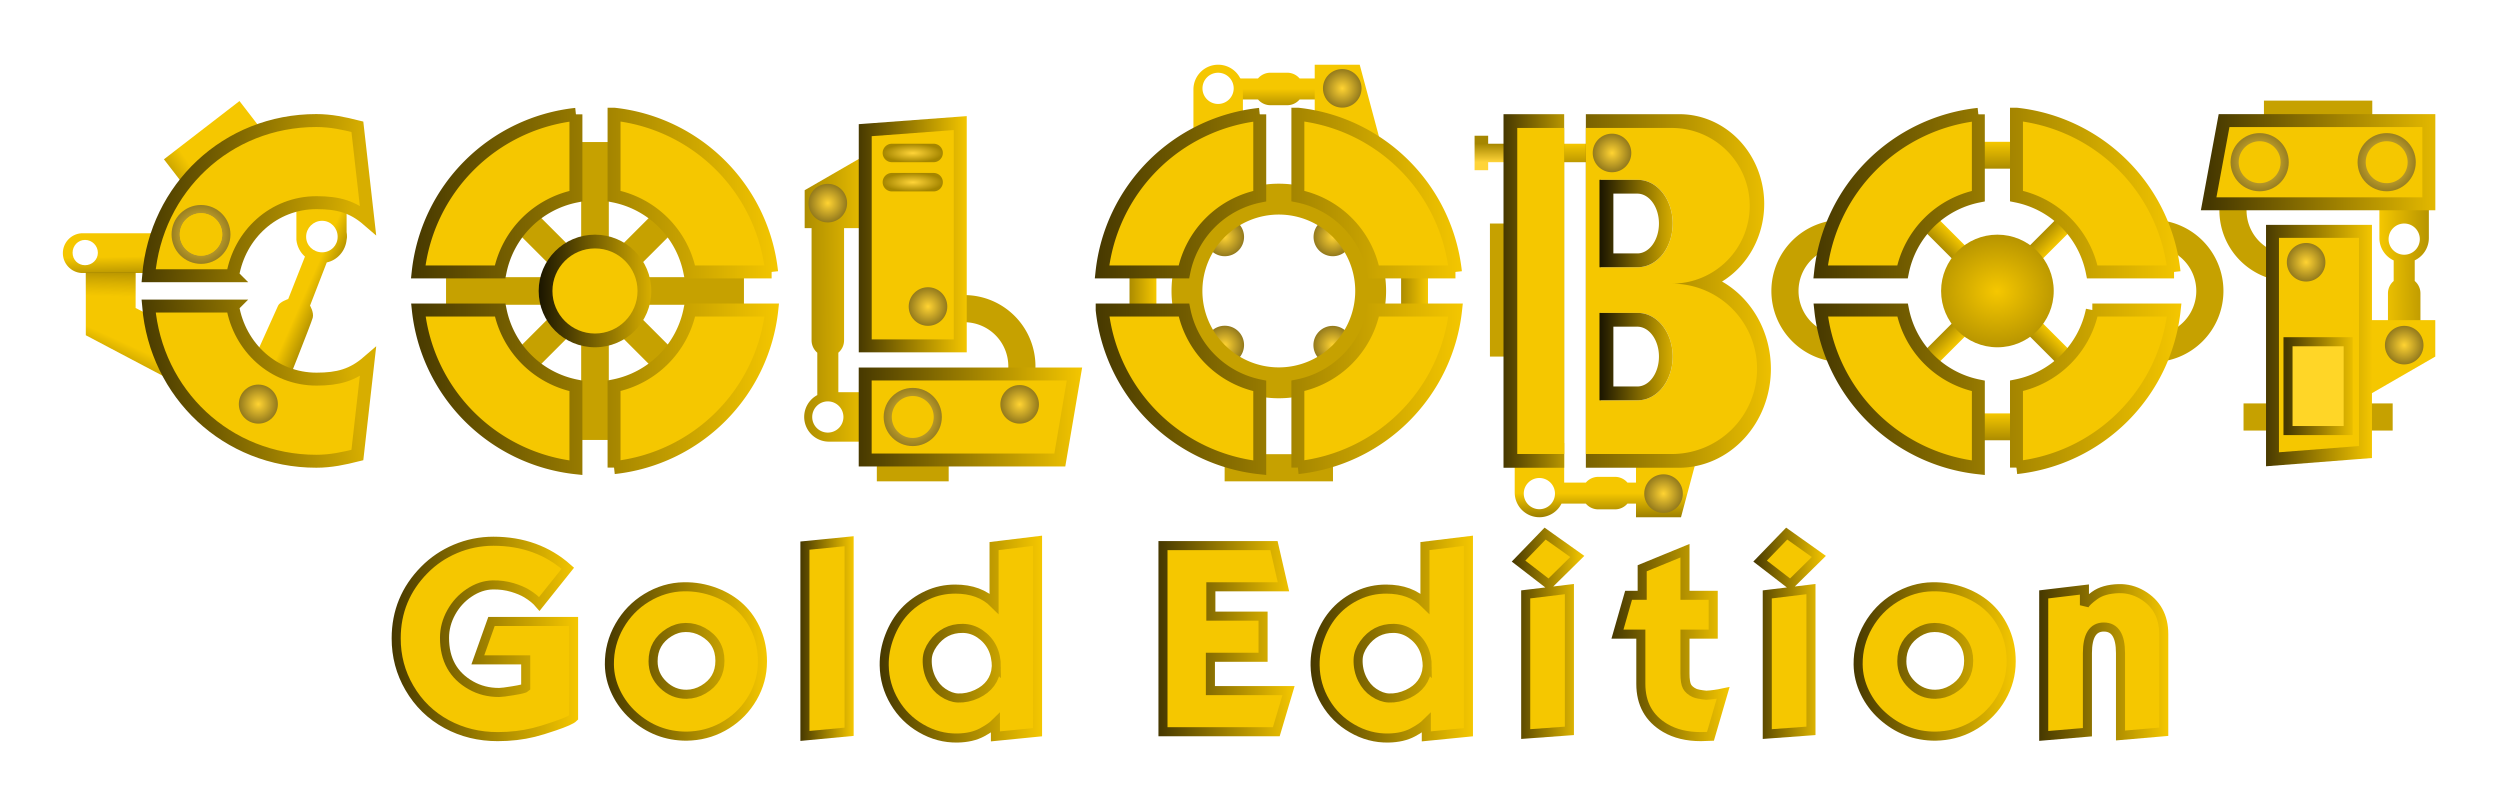 <?xml version="1.0" encoding="UTF-8" standalone="no"?>
<svg
   xmlns:dc="http://purl.org/dc/elements/1.1/"
   xmlns:cc="http://creativecommons.org/ns#"
   xmlns:rdf="http://www.w3.org/1999/02/22-rdf-syntax-ns#"
   xmlns:svg="http://www.w3.org/2000/svg"
   xmlns="http://www.w3.org/2000/svg"
   xmlns:xlink="http://www.w3.org/1999/xlink"
   xmlns:sodipodi="http://sodipodi.sourceforge.net/DTD/sodipodi-0.dtd"
   xmlns:inkscape="http://www.inkscape.org/namespaces/inkscape"
   width="1931.562"
   height="616.926"
   id="svg2"
   version="1.1"
   inkscape:version="1.0.1 (3bc2e813f5, 2020-09-07)"
   sodipodi:docname="ColobotGE-logo.svg"
   inkscape:export-filename="C:\Users\Fiftytwo\Desktop\CGE.png"
   inkscape:export-xdpi="99.600243"
   inkscape:export-ydpi="99.600243">
  <defs
     id="defs4">
    <linearGradient
       inkscape:collect="always"
       id="linearGradient1102">
      <stop
         style="stop-color:#ffd438;stop-opacity:1"
         offset="0"
         id="stop1098" />
      <stop
         style="stop-color:#a58600;stop-opacity:1"
         offset="1"
         id="stop1100" />
    </linearGradient>
    <linearGradient
       id="linearGradient1052-5"
       inkscape:collect="always">
      <stop
         id="stop1048"
         offset="0"
         style="stop-color:#f5c700;stop-opacity:1;" />
      <stop
         id="stop1050"
         offset="1"
         style="stop-color:#463800;stop-opacity:1" />
    </linearGradient>
    <linearGradient
       id="linearGradient1038"
       inkscape:collect="always">
      <stop
         id="stop1034"
         offset="0"
         style="stop-color:#ffffff;stop-opacity:1" />
      <stop
         id="stop1036"
         offset="1"
         style="stop-color:#edc000;stop-opacity:1" />
    </linearGradient>
    <linearGradient
       inkscape:collect="always"
       id="linearGradient3992">
      <stop
         style="stop-color:#f5c700;stop-opacity:1;"
         offset="0"
         id="stop3994" />
      <stop
         style="stop-color:#000000;stop-opacity:1"
         offset="1"
         id="stop3996" />
    </linearGradient>
    <linearGradient
       inkscape:collect="always"
       id="linearGradient3984">
      <stop
         style="stop-color:#f5c700;stop-opacity:1;"
         offset="0"
         id="stop3986" />
      <stop
         style="stop-color:#000000;stop-opacity:1"
         offset="1"
         id="stop3988" />
    </linearGradient>
    <linearGradient
       inkscape:collect="always"
       id="linearGradient3971">
      <stop
         style="stop-color:#f5c700;stop-opacity:1;"
         offset="0"
         id="stop3973" />
      <stop
         style="stop-color:#000000;stop-opacity:1"
         offset="1"
         id="stop3975" />
    </linearGradient>
    <linearGradient
       inkscape:collect="always"
       id="linearGradient3963">
      <stop
         style="stop-color:#000000;stop-opacity:1"
         offset="0"
         id="stop3965" />
      <stop
         style="stop-color:#7f6400;stop-opacity:0;"
         offset="1"
         id="stop3967" />
    </linearGradient>
    <linearGradient
       inkscape:collect="always"
       id="linearGradient3945-1">
      <stop
         style="stop-color:#f5c700;stop-opacity:1;"
         offset="0"
         id="stop3947" />
      <stop
         style="stop-color:#000000;stop-opacity:1"
         offset="1"
         id="stop3949" />
    </linearGradient>
    <linearGradient
       inkscape:collect="always"
       id="linearGradient3929-3">
      <stop
         style="stop-color:#1a1500;stop-opacity:1"
         offset="0"
         id="stop3931" />
      <stop
         style="stop-color:#d7ae00;stop-opacity:1"
         offset="1"
         id="stop3933" />
    </linearGradient>
    <linearGradient
       id="linearGradient3900"
       inkscape:collect="always">
      <stop
         id="stop3902"
         offset="0"
         style="stop-color:#ffd332;stop-opacity:1" />
      <stop
         id="stop3904"
         offset="1"
         style="stop-color:#000000;stop-opacity:1" />
    </linearGradient>
    <linearGradient
       inkscape:collect="always"
       id="linearGradient3875-9">
      <stop
         style="stop-color:#ffd438;stop-opacity:1"
         offset="0"
         id="stop3877" />
      <stop
         style="stop-color:#000000;stop-opacity:1"
         offset="1"
         id="stop3879" />
    </linearGradient>
    <linearGradient
       inkscape:collect="always"
       xlink:href="#linearGradient1052-5"
       id="linearGradient6232"
       x1="-289.586"
       y1="857.943"
       x2="-450.017"
       y2="857.943"
       gradientUnits="userSpaceOnUse"
       gradientTransform="matrix(1.089,0,0,1.171,45.941,-154.476)" />
    <linearGradient
       inkscape:collect="always"
       xlink:href="#linearGradient3929-3"
       id="linearGradient6423"
       x1="119.583"
       y1="700.538"
       x2="176.058"
       y2="700.538"
       gradientUnits="userSpaceOnUse"
       gradientTransform="translate(9.899)" />
    <linearGradient
       inkscape:collect="always"
       xlink:href="#linearGradient3929-3"
       id="linearGradient6450"
       x1="119.585"
       y1="803.341"
       x2="176.06"
       y2="803.341"
       gradientUnits="userSpaceOnUse"
       gradientTransform="translate(9.899)" />
    <linearGradient
       inkscape:collect="always"
       xlink:href="#linearGradient1052-5"
       id="linearGradient6454"
       gradientUnits="userSpaceOnUse"
       x1="595.317"
       y1="112.141"
       x2="667.726"
       y2="112.141"
       gradientTransform="matrix(-1.16,0,0,-1.12,1417.603,920.437)" />
    <linearGradient
       inkscape:collect="always"
       xlink:href="#linearGradient1052-5"
       id="linearGradient6468"
       x1="771.239"
       y1="646.968"
       x2="578.375"
       y2="646.968"
       gradientUnits="userSpaceOnUse"
       gradientTransform="matrix(1.006,0,0,1.322,19.244,-201.914)" />
    <linearGradient
       inkscape:collect="always"
       xlink:href="#linearGradient1052-5"
       id="linearGradient6490"
       x1="262.311"
       y1="685.445"
       x2="45.327"
       y2="685.445"
       gradientUnits="userSpaceOnUse"
       gradientTransform="translate(9.899)" />
    <linearGradient
       inkscape:collect="always"
       xlink:href="#linearGradient1052-5"
       id="linearGradient6515"
       x1="116.955"
       y1="752.652"
       x2="45.327"
       y2="752.652"
       gradientUnits="userSpaceOnUse"
       gradientTransform="translate(9.899)" />
    <linearGradient
       inkscape:collect="always"
       xlink:href="#linearGradient3929-3"
       id="linearGradient6547"
       x1="-669.495"
       y1="751.139"
       x2="-577.014"
       y2="751.139"
       gradientUnits="userSpaceOnUse"
       gradientTransform="matrix(0.941,0,0,0.941,-60.276,45.88)" />
    <radialGradient
       inkscape:collect="always"
       xlink:href="#linearGradient1052-5"
       id="radialGradient6792"
       cx="409.956"
       cy="752.652"
       fx="409.956"
       fy="752.652"
       r="43.51"
       gradientTransform="matrix(3.206,-0.008,0.007,2.816,-883.081,-1363.224)"
       gradientUnits="userSpaceOnUse" />
    <radialGradient
       inkscape:collect="always"
       xlink:href="#linearGradient1038"
       id="radialGradient1042"
       gradientUnits="userSpaceOnUse"
       gradientTransform="matrix(0.405,-0.368,0.675,0.744,-792.913,343.211)"
       cx="409.956"
       cy="752.652"
       fx="409.956"
       fy="752.652"
       r="136.588" />
    <radialGradient
       inkscape:collect="always"
       xlink:href="#linearGradient1102"
       id="radialGradient1096"
       gradientUnits="userSpaceOnUse"
       gradientTransform="matrix(1,0,0,0.307,12,470.385)"
       cx="-413.205"
       cy="646.02"
       fx="-413.205"
       fy="646.02"
       r="23.25" />
    <radialGradient
       inkscape:collect="always"
       xlink:href="#linearGradient1102"
       id="radialGradient1106"
       gradientUnits="userSpaceOnUse"
       gradientTransform="matrix(1,0,0,0.307,11.999,447.802)"
       cx="-413.205"
       cy="646.02"
       fx="-413.205"
       fy="646.02"
       r="23.25" />
    <radialGradient
       inkscape:collect="always"
       xlink:href="#linearGradient3900"
       id="radialGradient1237"
       gradientUnits="userSpaceOnUse"
       gradientTransform="matrix(35.314,0,0,35.314,-949.173,-45.925)"
       cx="17.856"
       cy="25.094"
       fx="17.856"
       fy="25.094"
       r="0.995" />
    <radialGradient
       inkscape:collect="always"
       xlink:href="#linearGradient3900"
       id="radialGradient1241"
       gradientUnits="userSpaceOnUse"
       gradientTransform="matrix(35.314,0,0,35.314,-1019.99,-121.487)"
       cx="17.856"
       cy="25.094"
       fx="17.856"
       fy="25.094"
       r="0.995" />
    <radialGradient
       inkscape:collect="always"
       xlink:href="#linearGradient3900"
       id="radialGradient1249"
       gradientUnits="userSpaceOnUse"
       gradientTransform="matrix(35.314,0,0,35.314,-491.505,-240.146)"
       cx="17.856"
       cy="25.094"
       fx="17.856"
       fy="25.094"
       r="0.995" />
    <radialGradient
       inkscape:collect="always"
       xlink:href="#linearGradient3900"
       id="radialGradient1253"
       gradientUnits="userSpaceOnUse"
       gradientTransform="matrix(35.314,0,0,35.314,44.778,-155.709)"
       cx="17.856"
       cy="25.094"
       fx="17.856"
       fy="25.094"
       r="0.995" />
    <radialGradient
       inkscape:collect="always"
       xlink:href="#linearGradient3875-9"
       id="radialGradient1273"
       gradientUnits="userSpaceOnUse"
       gradientTransform="matrix(55.784,0,0,55.784,-356.63,-746.693)"
       cx="17.856"
       cy="25.094"
       fx="17.856"
       fy="25.094"
       r="0.995" />
    <radialGradient
       inkscape:collect="always"
       xlink:href="#linearGradient3875-9"
       id="radialGradient1279"
       gradientUnits="userSpaceOnUse"
       gradientTransform="matrix(55.784,0,0,55.784,-1397.282,-549.835)"
       cx="17.856"
       cy="25.094"
       fx="17.856"
       fy="25.094"
       r="0.995" />
    <radialGradient
       inkscape:collect="always"
       xlink:href="#linearGradient3875-9"
       id="radialGradient1289"
       gradientUnits="userSpaceOnUse"
       gradientTransform="matrix(55.784,0,0,55.784,-258.488,-746.693)"
       cx="17.856"
       cy="25.094"
       fx="17.856"
       fy="25.094"
       r="0.995" />
    <radialGradient
       inkscape:collect="always"
       xlink:href="#linearGradient3900"
       id="radialGradient1315"
       gradientUnits="userSpaceOnUse"
       gradientTransform="matrix(35.314,0,0,35.314,-790.689,-175.261)"
       cx="17.856"
       cy="25.094"
       fx="17.856"
       fy="25.094"
       r="0.995" />
    <radialGradient
       inkscape:collect="always"
       xlink:href="#linearGradient3900"
       id="radialGradient1331"
       gradientUnits="userSpaceOnUse"
       gradientTransform="matrix(35.314,0,0,35.314,-707.195,-175.261)"
       cx="17.856"
       cy="25.094"
       fx="17.856"
       fy="25.094"
       r="0.995" />
    <radialGradient
       inkscape:collect="always"
       xlink:href="#linearGradient3900"
       id="radialGradient1335"
       gradientUnits="userSpaceOnUse"
       gradientTransform="matrix(35.314,0,0,35.314,-707.307,-91.656)"
       cx="17.856"
       cy="25.094"
       fx="17.856"
       fy="25.094"
       r="0.995" />
    <radialGradient
       inkscape:collect="always"
       xlink:href="#linearGradient3900"
       id="radialGradient1339"
       gradientUnits="userSpaceOnUse"
       gradientTransform="matrix(35.314,0,0,35.314,-790.689,-91.768)"
       cx="17.856"
       cy="25.094"
       fx="17.856"
       fy="25.094"
       r="0.995" />
    <radialGradient
       inkscape:collect="always"
       xlink:href="#linearGradient3900"
       id="radialGradient1529"
       gradientUnits="userSpaceOnUse"
       gradientTransform="matrix(35.314,0,0,35.314,120.562,-91.668)"
       cx="17.856"
       cy="25.094"
       fx="17.856"
       fy="25.094"
       r="0.995" />
    <radialGradient
       inkscape:collect="always"
       xlink:href="#linearGradient3900"
       id="radialGradient1649"
       gradientUnits="userSpaceOnUse"
       gradientTransform="matrix(35.314,0,0,35.314,-163.737,-1570.95)"
       cx="17.856"
       cy="25.094"
       fx="17.856"
       fy="25.094"
       r="0.995" />
    <linearGradient
       inkscape:collect="always"
       xlink:href="#linearGradient3945-1"
       id="linearGradient1675"
       x1="1754.365"
       y1="129.986"
       x2="1905.592"
       y2="129.486"
       gradientUnits="userSpaceOnUse"
       gradientTransform="translate(-1022.417,596.568)" />
    <linearGradient
       inkscape:collect="always"
       xlink:href="#linearGradient3945-1"
       id="linearGradient1700"
       x1="605.239"
       y1="156.413"
       x2="407.213"
       y2="155.69"
       gradientUnits="userSpaceOnUse"
       gradientTransform="translate(-1033.044,596.568)" />
    <radialGradient
       inkscape:collect="always"
       xlink:href="#linearGradient3900"
       id="radialGradient1723"
       gradientUnits="userSpaceOnUse"
       gradientTransform="matrix(35.314,0,0,35.314,-561.192,-1482.26)"
       cx="17.856"
       cy="25.094"
       fx="17.856"
       fy="25.094"
       r="0.995" />
    <linearGradient
       inkscape:collect="always"
       xlink:href="#linearGradient3945-1"
       id="linearGradient1765"
       x1="926.663"
       y1="0"
       x2="926.663"
       y2="51.211"
       gradientUnits="userSpaceOnUse"
       gradientTransform="translate(-1045.044,596.568)" />
    <linearGradient
       inkscape:collect="always"
       xlink:href="#linearGradient3945-1"
       id="linearGradient1767"
       x1="-23.891"
       y1="752.652"
       x2="45.327"
       y2="752.652"
       gradientUnits="userSpaceOnUse"
       gradientTransform="matrix(-1,0,0,1,-27.015,0)" />
    <linearGradient
       inkscape:collect="always"
       xlink:href="#linearGradient3945-1"
       id="linearGradient1771"
       gradientUnits="userSpaceOnUse"
       x1="-23.891"
       y1="752.652"
       x2="45.327"
       y2="752.652"
       gradientTransform="matrix(-1,0,0,1,-236.852,0)" />
    <linearGradient
       inkscape:collect="always"
       xlink:href="#linearGradient3945-1"
       id="linearGradient1775"
       gradientUnits="userSpaceOnUse"
       x1="-23.891"
       y1="752.652"
       x2="45.327"
       y2="752.652"
       gradientTransform="rotate(90,264.096,925.382)" />
    <linearGradient
       inkscape:collect="always"
       xlink:href="#linearGradient3945-1"
       id="linearGradient1779"
       gradientUnits="userSpaceOnUse"
       gradientTransform="rotate(90,159.177,1030.301)"
       x1="-23.891"
       y1="752.652"
       x2="45.327"
       y2="752.652" />
    <linearGradient
       inkscape:collect="always"
       xlink:href="#linearGradient3945-1"
       id="linearGradient1781"
       x1="101.233"
       y1="638.886"
       x2="101.222"
       y2="700.538"
       gradientUnits="userSpaceOnUse"
       gradientTransform="translate(9.899)" />
    <linearGradient
       inkscape:collect="always"
       xlink:href="#linearGradient3945-1"
       id="linearGradient1791"
       x1="448.422"
       y1="704.097"
       x2="483.228"
       y2="737.924"
       gradientUnits="userSpaceOnUse"
       gradientTransform="matrix(-1.131,0.131,0.131,-1.131,900.268,1451.818)" />
    <linearGradient
       inkscape:collect="always"
       xlink:href="#linearGradient3945-1"
       id="linearGradient1801"
       gradientUnits="userSpaceOnUse"
       gradientTransform="matrix(-1.131,0.131,0.131,-1.131,813.249,1538.838)"
       x1="448.422"
       y1="704.097"
       x2="483.228"
       y2="737.924" />
    <linearGradient
       inkscape:collect="always"
       xlink:href="#linearGradient3945-1"
       id="linearGradient1805"
       gradientUnits="userSpaceOnUse"
       gradientTransform="matrix(0.131,1.131,-1.131,-0.131,1223.012,376.229)"
       x1="448.422"
       y1="704.097"
       x2="483.228"
       y2="737.924" />
    <linearGradient
       inkscape:collect="always"
       xlink:href="#linearGradient3945-1"
       id="linearGradient1809"
       gradientUnits="userSpaceOnUse"
       gradientTransform="matrix(0.131,1.131,-1.131,-0.131,1135.993,289.21)"
       x1="448.422"
       y1="704.097"
       x2="483.228"
       y2="737.924" />
    <linearGradient
       inkscape:collect="always"
       xlink:href="#linearGradient1102"
       id="linearGradient1813"
       gradientUnits="userSpaceOnUse"
       x1="22.979"
       y1="646.019"
       x2="33.465"
       y2="646.019"
       gradientTransform="matrix(0,-1.361,1,0,-594.585,684.42)" />
    <linearGradient
       inkscape:collect="always"
       xlink:href="#linearGradient3945-1"
       id="linearGradient1824"
       gradientUnits="userSpaceOnUse"
       x1="926.663"
       y1="0"
       x2="926.663"
       y2="51.211"
       gradientTransform="matrix(-1,0,0,1,1061.569,908.824)" />
    <radialGradient
       inkscape:collect="always"
       xlink:href="#linearGradient3900"
       id="radialGradient1826"
       gradientUnits="userSpaceOnUse"
       gradientTransform="matrix(35.314,0,0,35.314,-809.419,23.044)"
       cx="17.856"
       cy="25.094"
       fx="17.856"
       fy="25.094"
       r="0.995" />
    <linearGradient
       inkscape:collect="always"
       xlink:href="#linearGradient1052-5"
       id="linearGradient1172"
       x1="-358.439"
       y1="708.759"
       x2="-443.972"
       y2="708.759"
       gradientUnits="userSpaceOnUse" />
    <linearGradient
       inkscape:collect="always"
       xlink:href="#linearGradient1052-5"
       id="linearGradient1272"
       x1="24.677"
       y1="752.652"
       x2="-261.438"
       y2="752.652"
       gradientUnits="userSpaceOnUse" />
    <linearGradient
       inkscape:collect="always"
       xlink:href="#linearGradient1052-5"
       id="linearGradient1274"
       x1="-503.659"
       y1="752.652"
       x2="-789.775"
       y2="752.652"
       gradientUnits="userSpaceOnUse" />
    <linearGradient
       inkscape:collect="always"
       xlink:href="#linearGradient1052-5"
       id="linearGradient1276"
       x1="579.884"
       y1="752.652"
       x2="293.768"
       y2="752.652"
       gradientUnits="userSpaceOnUse" />
    <linearGradient
       inkscape:collect="always"
       xlink:href="#linearGradient3992"
       id="linearGradient1196"
       gradientUnits="userSpaceOnUse"
       gradientTransform="matrix(9.508,0,0,9.508,-1346.82,772.802)"
       x1="10.5"
       y1="22.125"
       x2="7.188"
       y2="29.438" />
    <linearGradient
       inkscape:collect="always"
       xlink:href="#linearGradient3984"
       id="linearGradient1198"
       gradientUnits="userSpaceOnUse"
       gradientTransform="matrix(9.508,0,0,9.508,-1346.82,772.802)"
       x1="5.938"
       y1="13.844"
       x2="6.062"
       y2="19.562" />
    <linearGradient
       inkscape:collect="always"
       xlink:href="#linearGradient3945-1"
       id="linearGradient1200"
       gradientUnits="userSpaceOnUse"
       gradientTransform="matrix(9.508,0,0,9.508,-1346.82,-8928.513)"
       x1="21.964"
       y1="1036.934"
       x2="27.313"
       y2="1039.297" />
    <linearGradient
       inkscape:collect="always"
       xlink:href="#linearGradient3929-3"
       id="linearGradient1202"
       gradientUnits="userSpaceOnUse"
       gradientTransform="matrix(9.508,0,0,9.508,-1346.82,-8928.513)"
       x1="3.381"
       y1="1040.218"
       x2="24.976"
       y2="1037.356" />
    <linearGradient
       inkscape:collect="always"
       xlink:href="#linearGradient3971"
       id="linearGradient1204"
       gradientUnits="userSpaceOnUse"
       gradientTransform="matrix(9.508,0,0,9.508,4385.014,-7893.283)"
       x1="-616.872"
       y1="820.931"
       x2="-625.891"
       y2="820.486" />
    <linearGradient
       inkscape:collect="always"
       xlink:href="#linearGradient3929-3"
       id="linearGradient1206"
       gradientUnits="userSpaceOnUse"
       gradientTransform="matrix(9.508,0,0,-9.508,-1346.82,10789.076)"
       x1="3.381"
       y1="1040.218"
       x2="24.976"
       y2="1037.356" />
    <radialGradient
       inkscape:collect="always"
       xlink:href="#linearGradient3900"
       id="radialGradient1208"
       gradientUnits="userSpaceOnUse"
       gradientTransform="matrix(35.314,0,0,35.314,-1804.655,130.546)"
       cx="17.856"
       cy="25.094"
       fx="17.856"
       fy="25.094"
       r="0.995" />
    <radialGradient
       inkscape:collect="always"
       xlink:href="#linearGradient3875-9"
       id="radialGradient1210"
       gradientUnits="userSpaceOnUse"
       gradientTransform="matrix(55.784,0,0,55.784,-2213.943,-512.679)"
       cx="17.856"
       cy="25.094"
       fx="17.856"
       fy="25.094"
       r="0.995" />
    <linearGradient
       inkscape:collect="always"
       xlink:href="#linearGradient3963"
       id="linearGradient1212"
       gradientUnits="userSpaceOnUse"
       gradientTransform="matrix(9.508,0,0,9.508,-1346.82,772.802)"
       x1="6.533"
       y1="11.616"
       x2="6.404"
       y2="17.009" />
    <linearGradient
       inkscape:collect="always"
       xlink:href="#linearGradient1052-5"
       id="linearGradient1265"
       x1="714.961"
       y1="826.188"
       x2="660.355"
       y2="826.188"
       gradientUnits="userSpaceOnUse" />
    <linearGradient
       inkscape:collect="always"
       xlink:href="#linearGradient1052-5"
       id="linearGradient1179"
       gradientUnits="userSpaceOnUse"
       x1="385.278"
       y1="405.816"
       x2="241.224"
       y2="405.816"
       gradientTransform="translate(-1045.044,615.66)" />
    <linearGradient
       inkscape:collect="always"
       xlink:href="#linearGradient1052-5"
       id="linearGradient1182"
       gradientUnits="userSpaceOnUse"
       x1="531.204"
       y1="423.237"
       x2="405.947"
       y2="423.237"
       gradientTransform="translate(-1045.044,615.66)" />
    <linearGradient
       inkscape:collect="always"
       xlink:href="#linearGradient1052-5"
       id="linearGradient1184"
       gradientUnits="userSpaceOnUse"
       x1="598.178"
       y1="405.544"
       x2="557.023"
       y2="405.544"
       gradientTransform="translate(-1045.044,615.66)" />
    <linearGradient
       inkscape:collect="always"
       xlink:href="#linearGradient1052-5"
       id="linearGradient1186"
       gradientUnits="userSpaceOnUse"
       x1="743.755"
       y1="405.964"
       x2="618.276"
       y2="405.964"
       gradientTransform="translate(-1045.044,615.66)" />
    <linearGradient
       inkscape:collect="always"
       xlink:href="#linearGradient1052-5"
       id="linearGradient1188"
       gradientUnits="userSpaceOnUse"
       x1="938.873"
       y1="405.641"
       x2="833.669"
       y2="405.641"
       gradientTransform="translate(-1045.044,615.66)" />
    <linearGradient
       inkscape:collect="always"
       xlink:href="#linearGradient1052-5"
       id="linearGradient1190"
       gradientUnits="userSpaceOnUse"
       x1="1076.67"
       y1="405.964"
       x2="951.192"
       y2="405.964"
       gradientTransform="translate(-1045.044,615.66)" />
    <linearGradient
       inkscape:collect="always"
       xlink:href="#linearGradient1052-5"
       id="linearGradient1192"
       gradientUnits="userSpaceOnUse"
       x1="1162.718"
       y1="401.476"
       x2="1106.64"
       y2="401.476"
       gradientTransform="translate(-1045.044,615.66)" />
    <linearGradient
       inkscape:collect="always"
       xlink:href="#linearGradient1052-5"
       id="linearGradient1194"
       gradientUnits="userSpaceOnUse"
       x1="1274.98"
       y1="408.62"
       x2="1183.675"
       y2="408.62"
       gradientTransform="translate(-1045.044,615.66)" />
    <linearGradient
       inkscape:collect="always"
       xlink:href="#linearGradient1052-5"
       id="linearGradient1197"
       gradientUnits="userSpaceOnUse"
       x1="1349.358"
       y1="401.476"
       x2="1293.281"
       y2="401.476"
       gradientTransform="translate(-1045.044,615.66)" />
    <linearGradient
       inkscape:collect="always"
       xlink:href="#linearGradient1052-5"
       id="linearGradient1199"
       gradientUnits="userSpaceOnUse"
       x1="1496.014"
       y1="423.237"
       x2="1370.757"
       y2="423.237"
       gradientTransform="translate(-1045.044,615.66)" />
    <linearGradient
       inkscape:collect="always"
       xlink:href="#linearGradient1052-5"
       id="linearGradient1201"
       gradientUnits="userSpaceOnUse"
       x1="1613.892"
       y1="424.024"
       x2="1514.156"
       y2="424.024"
       gradientTransform="translate(-1045.044,615.66)" />
  </defs>
  <sodipodi:namedview
     id="base"
     pagecolor="#ffffff"
     bordercolor="#666666"
     borderopacity="1.0"
     inkscape:pageopacity="0.0"
     inkscape:pageshadow="2"
     inkscape:zoom="0.35355339"
     inkscape:cx="1114.9033"
     inkscape:cy="536.32531"
     inkscape:document-units="px"
     inkscape:current-layer="layer1"
     showgrid="false"
     inkscape:window-width="1920"
     inkscape:window-height="1017"
     inkscape:window-x="-8"
     inkscape:window-y="-8"
     inkscape:window-maximized="1"
     showguides="true"
     inkscape:guide-bbox="true"
     inkscape:snap-bbox="true"
     inkscape:bbox-nodes="false"
     inkscape:bbox-paths="false"
     inkscape:snap-bbox-edge-midpoints="true"
     inkscape:snap-bbox-midpoints="false"
     inkscape:snap-page="true"
     inkscape:snap-global="true"
     inkscape:object-nodes="true"
     inkscape:object-paths="true"
     inkscape:snap-intersection-paths="false"
     inkscape:snap-smooth-nodes="true"
     inkscape:snap-midpoints="true"
     inkscape:snap-nodes="true"
     fit-margin-top="50"
     fit-margin-left="50"
     fit-margin-right="50"
     fit-margin-bottom="50"
     inkscape:lockguides="true"
     inkscape:document-rotation="0">
    <sodipodi:guide
       position="987.595,233.589"
       orientation="0,1"
       id="guide64"
       inkscape:locked="true" />
    <sodipodi:guide
       position="661.92,508.799"
       orientation="1,0"
       inkscape:locked="true"
       id="guide164" />
    <sodipodi:guide
       position="1175.188,528.699"
       orientation="0,1"
       id="guide6240"
       inkscape:locked="true" />
    <sodipodi:guide
       position="1175.188,255.523"
       orientation="0,1"
       id="guide6242"
       inkscape:locked="true" />
    <sodipodi:guide
       position="1162.378,518.07"
       orientation="0,1"
       id="guide6248"
       inkscape:locked="true" />
    <sodipodi:guide
       position="1162.378,266.152"
       orientation="0,1"
       id="guide6252"
       inkscape:locked="true" />
    <sodipodi:guide
       position="1320.59,399.404"
       orientation="0,1"
       id="guide6258"
       inkscape:locked="true" />
    <sodipodi:guide
       position="1213.47,444.225"
       orientation="0,1"
       id="guide6391"
       inkscape:locked="true" />
    <sodipodi:guide
       position="1768.399,423.432"
       orientation="1,0"
       id="guide6460"
       inkscape:locked="true" />
    <sodipodi:guide
       position="650.449,291.529"
       orientation="1,0"
       id="guide6519"
       inkscape:locked="true" />
    <sodipodi:guide
       position="483.128,392.111"
       orientation="0,1"
       id="guide6529"
       inkscape:locked="true" />
    <sodipodi:guide
       position="483.128,392.111"
       orientation="1,0"
       id="guide6561"
       inkscape:locked="true" />
    <sodipodi:guide
       position="988.041,392.111"
       orientation="1,0"
       id="guide6563"
       inkscape:locked="true" />
    <sodipodi:guide
       position="1516.378,392.111"
       orientation="1,0"
       id="guide6565"
       inkscape:locked="true" />
    <sodipodi:guide
       position="825.279,294.751"
       orientation="0,1"
       id="guide6850"
       inkscape:locked="true" />
    <sodipodi:guide
       position="693.216,343.655"
       orientation="1,0"
       id="guide6852"
       inkscape:locked="true" />
    <sodipodi:guide
       position="1858.934,491.609"
       orientation="0,1"
       id="guide6868"
       inkscape:locked="true" />
    <sodipodi:guide
       position="71.378,572.695"
       orientation="0,1"
       id="guide989"
       inkscape:locked="true" />
    <sodipodi:guide
       position="1723.241,491.609"
       orientation="1,0"
       id="guide1281"
       inkscape:locked="true" />
    <sodipodi:guide
       position="1821.383,491.609"
       orientation="1,0"
       id="guide1283"
       inkscape:locked="true" />
    <sodipodi:guide
       position="1858.934,491.609"
       orientation="1,0"
       id="guide1303"
       inkscape:locked="true" />
    <sodipodi:guide
       position="117.148,-62.106"
       orientation="1,0"
       id="guide1307"
       inkscape:locked="true" />
    <sodipodi:guide
       position="973.313,465.383"
       orientation="1,0"
       id="guide1325"
       inkscape:locked="true" />
    <sodipodi:guide
       position="1002.77,465.451"
       orientation="1,0"
       id="guide1327"
       inkscape:locked="true" />
    <sodipodi:guide
       position="1226.006,341.423"
       orientation="0,1"
       id="guide1341"
       inkscape:locked="true" />
    <sodipodi:guide
       position="1092.914,406.84"
       orientation="1,0"
       id="guide1419"
       inkscape:locked="true" />
    <sodipodi:guide
       position="883.077,406.84"
       orientation="1,0"
       id="guide1425"
       inkscape:locked="true" />
    <sodipodi:guide
       position="1501.649,496.984"
       orientation="0,1"
       id="guide1431"
       inkscape:locked="true" />
    <sodipodi:guide
       position="1501.649,287.147"
       orientation="0,1"
       id="guide1437"
       inkscape:locked="true" />
    <sodipodi:guide
       position="1834.918,372.515"
       orientation="1,0"
       id="guide1569"
       inkscape:locked="true" />
    <sodipodi:guide
       position="627.597,459.98"
       orientation="1,0"
       id="guide1663"
       inkscape:locked="true" />
    <sodipodi:guide
       position="960.3,444.226"
       orientation="1,0"
       id="guide1704"
       inkscape:locked="true" />
    <sodipodi:guide
       position="1015.783,444.226"
       orientation="1,0"
       id="guide1710"
       inkscape:locked="true" />
    <sodipodi:guide
       position="941.187,566.926"
       orientation="0,1"
       id="guide1712"
       inkscape:locked="true" />
    <sodipodi:guide
       position="953.183,548.67"
       orientation="0,1"
       id="guide1725"
       inkscape:locked="true" />
    <sodipodi:guide
       position="1215.378,255.523"
       orientation="1,0"
       id="guide1832"
       inkscape:locked="true" />
    <sodipodi:guide
       position="323.117,406.84"
       orientation="1,0"
       id="guide2066"
       inkscape:locked="true" />
    <sodipodi:guide
       position="1679.722,406.84"
       orientation="1,0"
       id="guide2068"
       inkscape:locked="true" />
    <sodipodi:guide
       position="455.082,-344.51"
       orientation="1,0"
       id="guide1155"
       inkscape:locked="true" />
    <sodipodi:guide
       position="988.041,392.111"
       orientation="-0.707,0.707"
       id="guide1243"
       inkscape:locked="true" />
    <sodipodi:guide
       position="988.041,392.111"
       orientation="0.707,0.707"
       inkscape:locked="true"
       id="guide1245" />
    <sodipodi:guide
       position="946.294,350.365"
       orientation="0.707,0.707"
       id="guide1249"
       inkscape:locked="true" />
    <sodipodi:guide
       position="1029.788,433.858"
       orientation="0.707,0.707"
       id="guide1253"
       inkscape:locked="true" />
    <sodipodi:guide
       position="946.294,433.858"
       orientation="-0.707,0.707"
       id="guide1255"
       inkscape:locked="true" />
    <sodipodi:guide
       position="1029.676,350.253"
       orientation="-0.707,0.707"
       id="guide1257"
       inkscape:locked="true" />
  </sodipodi:namedview>
  <g
     inkscape:label="Layer 1"
     inkscape:groupmode="layer"
     id="layer1"
     transform="translate(1106.421,-527.837)">
    <g
       id="g1493">
      <g
         id="g1387">
        <g
           id="g1225"
           transform="matrix(1.012,0,0,1.012,281.368,-188.854)"
           style="stroke-width:9.879;stroke-miterlimit:4;stroke-dasharray:none">
          <path
             id="path1173"
             d="m -1267.787,916.606 h -38.031 v 47.539 l 70.417,37.14 -9.211,-46.053 -23.175,-11.885 z"
             style="fill:url(#linearGradient1196);fill-opacity:1;stroke:none;stroke-width:9.879;stroke-miterlimit:4;stroke-dasharray:none"
             inkscape:connector-curvature="0" />
          <path
             id="path1175"
             d="m -1309.383,916.606 h 1.188 2.377 38.031 16.639 l 13.667,-30.306 h -70.714 -1.188 c -7.789,0.627 -13.964,7.203 -13.964,15.153 0,7.949 6.176,14.527 13.964,15.153 z m 2.971,-25.255 c 5.351,0 9.805,4.454 9.805,9.805 0,5.351 -4.454,9.508 -9.805,9.508 -5.351,0 -9.508,-4.157 -9.508,-9.508 0,-5.351 4.157,-9.805 9.508,-9.805 z"
             style="fill:url(#linearGradient1198);fill-opacity:1;stroke:none;stroke-width:9.879;stroke-miterlimit:4;stroke-dasharray:none"
             inkscape:connector-curvature="0" />
          <path
             id="path1177"
             d="m -1145.046,860.419 v 28.821 2.079 c 0.509,5.038 2.909,9.596 6.537,12.777 l -12.776,32.385 c 0,0 -6.455,2.163 -7.725,5.051 -1.27,2.89 -24.363,54.075 -24.363,54.075 l 28.523,12.479 c 0,0 21.264,-53.265 22.284,-57.344 1.02,-4.08 -2.08,-9.21 -2.08,-9.21 l 12.776,-32.98 c 8.13,-1.716 14.29,-8.778 15.153,-17.233 0.067,-0.656 0.297,-1.407 0.297,-2.079 0,-1.339 -0.039,-2.601 -0.297,-3.863 v -24.958 z m 19.61,16.342 c 6.699,0 11.885,5.482 11.885,12.181 0,6.699 -5.186,11.885 -11.885,11.885 -6.699,0 -12.182,-5.186 -12.182,-11.885 0,-6.699 5.483,-12.181 12.182,-12.181 z"
             style="fill:url(#linearGradient1200);fill-opacity:1;stroke:none;stroke-width:9.879;stroke-miterlimit:4;stroke-dasharray:none"
             inkscape:connector-curvature="0" />
          <path
             sodipodi:nodetypes="ccsccsc"
             inkscape:connector-curvature="0"
             id="path1179"
             d="m -1193.754,941.857 h -64.115 c 5.62,66.889 59.693,118.485 128.052,118.485 11.067,0 21.058,-2.157 31.328,-4.745 l 8.056,-71.084 c -11.612,10.016 -22.668,13.127 -39.208,13.127 -32.867,0 -58.878,-24.404 -64.115,-55.783 z"
             style="fill:#f5c700;fill-opacity:1;stroke:url(#linearGradient1202);stroke-width:9.879;stroke-opacity:1;stroke-miterlimit:4;stroke-dasharray:none" />
          <rect
             transform="rotate(-37.632)"
             y="-103.738"
             x="-1493.584"
             height="32.452"
             width="72.838"
             id="rect1181"
             style="fill:url(#linearGradient1204);fill-opacity:1;stroke:none;stroke-width:9.879;stroke-miterlimit:4;stroke-dasharray:none" />
          <path
             style="fill:#f5c700;fill-opacity:1;stroke:url(#linearGradient1206);stroke-width:9.879;stroke-opacity:1;stroke-miterlimit:4;stroke-dasharray:none"
             d="m -1193.754,918.706 h -64.115 c 5.62,-66.889 59.693,-118.485 128.052,-118.485 11.067,0 21.058,2.157 31.328,4.745 l 8.056,71.084 c -11.612,-10.016 -22.668,-13.127 -39.208,-13.127 -32.867,0 -58.878,24.404 -64.115,55.783 z"
             id="path1184"
             inkscape:connector-curvature="0"
             sodipodi:nodetypes="ccsccsc" />
          <circle
             id="circle1186"
             style="fill:url(#radialGradient1208);fill-opacity:1;stroke:none;stroke-width:9.879;stroke-miterlimit:4;stroke-dasharray:none"
             cx="-1174.093"
             cy="1016.713"
             r="14.902" />
          <circle
             style="fill:url(#radialGradient1210);fill-opacity:1;stroke:none;stroke-width:9.879;stroke-miterlimit:4;stroke-dasharray:none"
             id="circle1188"
             cx="-1217.866"
             cy="887.168"
             r="22.478" />
          <circle
             id="circle1190"
             style="fill:#f5c700;fill-opacity:1;stroke:none;stroke-width:9.879;stroke-miterlimit:4;stroke-dasharray:none"
             cx="-1217.866"
             cy="887.168"
             r="16.204" />
          <rect
             y="916.328"
             x="-1305.852"
             height="43.069"
             width="38.027"
             id="rect1192"
             style="fill:url(#linearGradient1212);fill-opacity:1;stroke:none;stroke-width:9.879;stroke-miterlimit:4;stroke-dasharray:none" />
          <circle
             r="16.204"
             cy="887.168"
             cx="-1217.866"
             style="fill:#f5c700;fill-opacity:1;stroke:none;stroke-width:9.879;stroke-miterlimit:4;stroke-dasharray:none"
             id="circle1194" />
        </g>
        <path
           inkscape:connector-curvature="0"
           id="path1807"
           d="m 383.977,689.713 a 9.005,7.134 45 0 0 -11.412,-1.324 9.005,7.134 45 0 0 1.323,11.413 l 28.77,28.77 a 9.005,7.134 45 0 0 11.412,1.322 9.005,7.134 45 0 0 -1.323,-11.41 z"
           style="opacity:1;fill:url(#linearGradient1809);fill-opacity:1;stroke:none;stroke-width:12.828;stroke-linecap:butt;stroke-miterlimit:4;stroke-dasharray:none" />
        <path
           style="opacity:1;fill:url(#linearGradient1805);fill-opacity:1;stroke:none;stroke-width:12.828;stroke-linecap:butt;stroke-miterlimit:4;stroke-dasharray:none"
           d="m 470.996,776.733 a 9.005,7.134 45 0 0 -11.412,-1.324 9.005,7.134 45 0 0 1.323,11.413 l 28.77,28.77 a 9.005,7.134 45 0 0 11.412,1.322 9.005,7.134 45 0 0 -1.323,-11.41 z"
           id="path1803"
           inkscape:connector-curvature="0" />
        <path
           inkscape:connector-curvature="0"
           id="path1799"
           d="m 412.746,786.822 a 7.134,9.005 45 0 0 1.324,-11.412 7.134,9.005 45 0 0 -11.413,1.323 l -28.77,28.77 a 7.134,9.005 45 0 0 -1.322,11.412 7.134,9.005 45 0 0 11.41,-1.323 z"
           style="opacity:1;fill:url(#linearGradient1801);fill-opacity:1;stroke:none;stroke-width:12.828;stroke-linecap:butt;stroke-miterlimit:4;stroke-dasharray:none" />
        <path
           style="opacity:1;fill:url(#linearGradient1775);fill-opacity:1;stroke:none;stroke-width:13.775;stroke-linecap:butt;stroke-miterlimit:4;stroke-dasharray:none"
           d="m 452.941,658.163 a 7.134,10.384 0 0 0 7.135,-10.382 7.134,10.384 0 0 0 -7.135,-10.385 h -32.232 a 7.134,10.384 0 0 0 -7.133,10.385 7.134,10.384 0 0 0 7.133,10.382 z"
           id="path1773"
           inkscape:connector-curvature="0" />
        <path
           inkscape:connector-curvature="0"
           id="path1777"
           d="m 452.941,868 a 7.134,10.384 0 0 0 7.135,-10.382 7.134,10.384 0 0 0 -7.135,-10.385 h -32.232 a 7.134,10.384 0 0 0 -7.133,10.385 7.134,10.384 0 0 0 7.133,10.382 z"
           style="opacity:1;fill:url(#linearGradient1779);fill-opacity:1;stroke:none;stroke-width:13.775;stroke-linecap:butt;stroke-miterlimit:4;stroke-dasharray:none" />
        <path
           style="opacity:1;fill:url(#linearGradient1791);fill-opacity:1;stroke:none;stroke-width:12.828;stroke-linecap:butt;stroke-miterlimit:4;stroke-dasharray:none"
           d="m 499.765,699.802 a 7.134,9.005 45 0 0 1.324,-11.412 7.134,9.005 45 0 0 -11.413,1.323 l -28.77,28.77 a 7.134,9.005 45 0 0 -1.322,11.412 7.134,9.005 45 0 0 11.41,-1.323 z"
           id="path1395"
           inkscape:connector-curvature="0" />
        <path
           inkscape:connector-curvature="0"
           id="path1157"
           d="m 317.194,807.652 a 55,55 0 0 0 21.088,-4.221 v -24.078 a 34.027,34.027 0 0 1 -21.088,7.326 34.027,34.027 0 0 1 -34.027,-34.027 34.027,34.027 0 0 1 34.027,-34.027 34.027,34.027 0 0 1 21.088,7.369 V 701.908 a 55,55 0 0 0 -21.088,-4.256 55,55 0 0 0 -55,55 55,55 0 0 0 55,55 z"
           style="opacity:1;fill:#c6a100;fill-opacity:1;stroke:none;stroke-width:12.114;stroke-linecap:butt;stroke-miterlimit:4;stroke-dasharray:none" />
        <path
           style="opacity:1;fill:#c6a100;fill-opacity:1;stroke:none;stroke-width:12.114;stroke-linecap:butt;stroke-miterlimit:4;stroke-dasharray:none"
           d="m 556.458,697.652 a 55,55 0 0 0 -21.088,4.221 v 24.078 a 34.027,34.027 0 0 1 21.088,-7.326 34.027,34.027 0 0 1 34.027,34.027 34.027,34.027 0 0 1 -34.027,34.027 34.027,34.027 0 0 1 -21.088,-7.369 v 24.086 a 55,55 0 0 0 21.088,4.256 55,55 0 0 0 55,-55 55,55 0 0 0 -55,-55 z"
           id="path1152"
           inkscape:connector-curvature="0" />
        <ellipse
           ry="43.51"
           rx="43.51"
           style="fill:url(#radialGradient6792);fill-opacity:1;stroke:none;stroke-width:1.323;stroke-linecap:butt;stroke-miterlimit:4;stroke-dasharray:none"
           id="ellipse6788"
           cx="436.826"
           cy="752.652" />
        <path
           inkscape:connector-curvature="0"
           style="opacity:1;fill:#f5c700;fill-opacity:1;stroke:url(#linearGradient1276);stroke-width:10;stroke-linecap:butt;stroke-miterlimit:4;stroke-dasharray:none;stroke-opacity:1"
           d="m 451.555,616.064 v 63.248 a 74.812,74.812 0 0 1 58.543,58.611 h 63.203 A 137.428,137.428 0 0 0 451.555,616.064 Z m -29.457,0.113 A 137.428,137.428 0 0 0 300.238,737.924 h 63.248 a 74.812,74.812 0 0 1 58.611,-58.543 z M 300.352,767.381 a 137.428,137.428 0 0 0 121.746,121.859 v -63.248 a 74.812,74.812 0 0 1 -58.543,-58.611 z m 209.814,0 a 74.812,74.812 0 0 1 -58.611,58.543 v 63.203 A 137.428,137.428 0 0 0 573.414,767.381 Z"
           id="path6836" />
        <path
           inkscape:connector-curvature="0"
           id="path1241"
           d="m -761.676,763.138 h 104.473 v 104.473 h 20.973 v -89.643 l 63.387,63.387 14.83,-14.83 -63.387,-63.387 h 89.643 V 742.166 H -636.231 V 637.693 h -20.973 v 89.643 l -63.387,-63.387 -14.83,14.83 63.387,63.387 h -89.643 z"
           style="opacity:1;fill:#c6a100;fill-opacity:1;stroke:none;stroke-width:8.061;stroke-linecap:butt;stroke-miterlimit:4;stroke-dasharray:none" />
        <path
           style="opacity:1;fill:#c6a100;fill-opacity:1;stroke:none;stroke-width:8.061;stroke-linecap:butt;stroke-miterlimit:4;stroke-dasharray:none"
           d="m -657.203,637.693 v 104.473 h -104.473 v 20.973 h 89.643 l -63.387,63.387 14.83,14.83 63.387,-63.387 v 89.643 h 20.973 V 763.138 H -531.758 v -20.973 h -89.643 l 63.387,-63.387 -14.83,-14.83 -63.387,63.387 v -89.643 z"
           id="rect991"
           inkscape:connector-curvature="0" />
        <ellipse
           cy="752.652"
           cx="-646.717"
           id="circle6539"
           style="fill:url(#linearGradient6547);fill-opacity:1;stroke:none;stroke-width:1.323;stroke-linecap:butt;stroke-miterlimit:4;stroke-dasharray:none"
           rx="43.51"
           ry="43.51" />
        <circle
           style="fill:#f5c700;fill-opacity:1;stroke:none;stroke-width:1;stroke-linecap:butt;stroke-miterlimit:4;stroke-dasharray:none"
           id="path152"
           cx="-646.717"
           cy="752.652"
           r="32.88" />
        <path
           inkscape:connector-curvature="0"
           style="opacity:1;fill:#f5c700;fill-opacity:1;stroke:url(#linearGradient1274);stroke-width:10;stroke-linecap:butt;stroke-miterlimit:4;stroke-dasharray:none;stroke-opacity:1"
           d="m -631.988,616.064 v 63.248 a 74.812,74.812 0 0 1 58.543,58.611 h 63.203 A 137.428,137.428 0 0 0 -631.988,616.064 Z m -29.457,0.113 a 137.428,137.428 0 0 0 -121.859,121.746 h 63.248 a 74.812,74.812 0 0 1 58.611,-58.543 z M -783.192,767.381 A 137.428,137.428 0 0 0 -661.446,889.24 V 825.992 a 74.812,74.812 0 0 1 -58.543,-58.611 z m 209.814,0 a 74.812,74.812 0 0 1 -58.611,58.543 v 63.203 a 137.428,137.428 0 0 0 121.859,-121.746 z"
           id="path1044" />
        <path
           inkscape:connector-curvature="0"
           style="opacity:1;fill:url(#linearGradient1824);fill-opacity:1;stroke:none;stroke-width:4.515;stroke-linecap:butt;stroke-miterlimit:4;stroke-dasharray:none"
           d="m 157.589,854.72 v 45.973 h -6.617 a 12.551,12.551 0 0 0 -9.559,-4.42 h -13.014 a 12.551,12.551 0 0 0 -9.543,4.42 h -16.75 V 870.127 H 63.88 v 38.227 a 19.114,19.114 0 0 0 19.113,19.113 19.114,19.114 0 0 0 17.043,-10.512 h 18.805 a 12.551,12.551 0 0 0 9.559,4.42 h 13.014 a 12.551,12.551 0 0 0 9.543,-4.42 h 6.633 v 10.512 h 34.764 l 19.492,-72.746 z M 82.933,897.152 A 12.057,12.057 0 0 1 94.989,909.211 12.057,12.057 0 0 1 82.933,921.267 12.057,12.057 0 0 1 70.876,909.211 12.057,12.057 0 0 1 82.933,897.152 Z"
           id="path1816" />
        <circle
           id="circle1822"
           style="fill:url(#radialGradient1826);fill-opacity:1;stroke:none;stroke-width:14.97"
           cx="-178.858"
           cy="909.211"
           r="14.902"
           transform="scale(-1,1)" />
        <path
           inkscape:connector-curvature="0"
           style="opacity:1;fill:url(#linearGradient1813);fill-opacity:1;stroke:none;stroke-width:11.718;stroke-linecap:butt;stroke-miterlimit:4;stroke-dasharray:none"
           d="m 32.879,632.707 v 26.625 h 10.486 v -6.178 H 64.746 V 638.885 H 43.365 v -6.178 z"
           id="rect1811" />
        <path
           style="opacity:1;fill:url(#linearGradient1781);fill-opacity:1;stroke:none;stroke-width:8.545;stroke-linecap:butt;stroke-miterlimit:4;stroke-dasharray:none"
           d="m 102.106,638.886 a 3.996,7.134 0 0 0 -3.996,7.133 3.996,7.134 0 0 0 3.996,7.135 h 18.054 a 3.996,7.134 0 0 0 3.995,-7.135 3.996,7.134 0 0 0 -3.995,-7.133 z"
           id="path1351"
           inkscape:connector-curvature="0" />
        <rect
           style="opacity:1;fill:#c6a100;fill-opacity:1;stroke:none;stroke-width:23.983;stroke-linecap:butt;stroke-miterlimit:4;stroke-dasharray:none"
           id="rect1343"
           width="102.803"
           height="20.973"
           x="700.538"
           y="-65.713"
           transform="rotate(90)" />
        <path
           inkscape:connector-curvature="0"
           style="fill:url(#linearGradient6490);fill-opacity:1;stroke-width:1.546"
           d="M 118.856,616.064 V 736.355 754.822 889.24 h 71.834 a 71.127,76.442 0 0 0 71.127,-76.441 71.127,76.442 0 0 0 -37.748,-67.439 65.461,69.38 0 0 0 32.586,-59.914 65.461,69.38 0 0 0 -65.459,-69.381 z m 11.568,46.271 h 32.266 a 29.198,38.911 0 0 1 29.199,38.912 29.198,38.911 0 0 1 -16.68,35.107 H 130.424 Z m -0.082,100.299 h 32.041 a 28.994,39.18 0 0 1 28.994,39.18 28.994,39.18 0 0 1 -28.994,39.178 h -32.041 z"
           id="path6482" />
        <path
           inkscape:connector-curvature="0"
           style="fill:#f5c700;fill-opacity:1;stroke-width:1.444;stroke-miterlimit:4;stroke-dasharray:none"
           d="m 118.856,626.693 v 120.291 131.627 h 66.467 a 65.813,65.813 0 0 0 65.812,-65.812 65.813,65.813 0 0 0 -65.812,-65.814 60.146,60.146 0 0 0 60.145,-60.145 60.146,60.146 0 0 0 -60.145,-60.146 z m 10.629,40.113 h 29.646 a 26.828,33.732 0 0 1 26.828,33.732 26.828,33.732 0 0 1 -26.828,33.73 h -29.646 z m 0,102.803 h 29.646 a 26.828,33.732 0 0 1 26.828,33.732 26.828,33.732 0 0 1 -26.828,33.73 h -29.646 z"
           id="rect6250" />
        <rect
           y="616.064"
           x="55.226"
           height="273.176"
           width="46.879"
           id="rect6238"
           style="fill:url(#linearGradient6515);fill-opacity:1;stroke-width:6.058" />
        <rect
           style="fill:#f5c700;fill-opacity:1;stroke-width:5.116"
           id="rect6236"
           width="36.25"
           height="251.918"
           x="65.856"
           y="626.693" />
        <path
           id="path6415"
           d="m 129.483,666.806 v 67.463 h 29.648 a 26.828,33.732 0 0 0 26.826,-33.73 26.828,33.732 0 0 0 -26.826,-33.732 z m 10.629,10.629 h 18.488 a 16.729,23.103 0 0 1 16.729,23.104 16.729,23.103 0 0 1 -16.729,23.102 h -18.488 z"
           style="fill:url(#linearGradient6423);fill-opacity:1;stroke-width:0.69"
           inkscape:connector-curvature="0" />
        <path
           id="path6442"
           d="m 129.484,769.609 v 67.463 h 29.648 a 26.828,33.732 0 0 0 26.826,-33.73 26.828,33.732 0 0 0 -26.826,-33.732 z m 10.629,10.629 h 18.488 a 16.729,23.103 0 0 1 16.729,23.104 16.729,23.103 0 0 1 -16.729,23.102 h -18.488 z"
           style="fill:url(#linearGradient6450);fill-opacity:1;stroke-width:0.69"
           inkscape:connector-curvature="0" />
        <circle
           id="circle1247"
           style="fill:url(#radialGradient1249);fill-opacity:1;stroke:none;stroke-width:14.97"
           cx="139.057"
           cy="646.02"
           r="14.902" />
        <path
           inkscape:connector-curvature="0"
           style="opacity:1;fill:url(#linearGradient1700);fill-opacity:1;stroke:none;stroke-width:9.549;stroke-linecap:butt;stroke-miterlimit:4;stroke-dasharray:none"
           d="m -437.915,647.779 -46.795,27.018 v 29.309 h 5.334 v 86.684 a 12.551,12.551 0 0 0 4.42,9.557 v 32.748 a 19.114,19.114 0 0 0 -10.125,16.857 19.114,19.114 0 0 0 19.113,19.113 h 38.227 v -38.227 h -30.951 v -30.506 a 12.551,12.551 0 0 0 4.42,-9.543 v -86.684 h 25.889 v -56.326 z m -28.91,190.176 a 12.057,12.057 0 0 1 12.059,12.057 12.057,12.057 0 0 1 -12.059,12.057 12.057,12.057 0 0 1 -12.057,-12.057 12.057,12.057 0 0 1 12.057,-12.057 z"
           id="path1657" />
        <circle
           id="circle1647"
           style="fill:url(#radialGradient1649);fill-opacity:1;stroke:none;stroke-width:14.97"
           cx="466.824"
           cy="-684.784"
           r="14.902"
           transform="scale(-1)" />
        <path
           inkscape:connector-curvature="0"
           id="path1257"
           d="m -371.401,778.332 a 34.027,34.027 0 0 1 10,-1.539 34.027,34.027 0 0 1 34.027,34.027 34.027,34.027 0 0 1 -2.228,12 h 21.805 a 55,55 0 0 0 1.397,-12 55,55 0 0 0 -55,-55 55,55 0 0 0 -10,0.955 z"
           style="opacity:1;fill:#c6a100;fill-opacity:1;stroke:none;stroke-width:12.114;stroke-linecap:butt;stroke-miterlimit:4;stroke-dasharray:none" />
        <rect
           style="opacity:1;fill:#c6a100;fill-opacity:1;stroke:none;stroke-width:17.624;stroke-linecap:butt;stroke-miterlimit:4;stroke-dasharray:none"
           id="rect1120"
           width="55.513"
           height="20.973"
           x="-428.962"
           y="878.754" />
        <path
           style="fill:#f5c700;fill-opacity:1;stroke:url(#linearGradient6232);stroke-width:10;stroke-miterlimit:4;stroke-dasharray:none;stroke-opacity:1"
           d="m -437.953,816.79 v 66.443 h 150.377 l 11.32,-66.443 z"
           id="rect154"
           inkscape:connector-curvature="0" />
        <path
           style="fill:#f5c700;fill-opacity:1;stroke:url(#linearGradient1172);stroke-width:10;stroke-miterlimit:4;stroke-dasharray:none;stroke-opacity:1;stroke-linecap:butt"
           d="m -364.496,622.934 -73.419,5.476 v 166.641 h 73.419 z"
           id="rect156"
           inkscape:connector-curvature="0" />
        <path
           inkscape:connector-curvature="0"
           id="path1094"
           d="m -417.32,661.469 a 7.134,7.134 0 0 0 -7.135,7.133 7.134,7.134 0 0 0 7.135,7.135 h 32.232 a 7.134,7.134 0 0 0 7.133,-7.135 7.134,7.134 0 0 0 -7.133,-7.133 z"
           style="opacity:1;fill:url(#radialGradient1096);fill-opacity:1;stroke:none;stroke-width:11.418;stroke-linecap:butt;stroke-miterlimit:4;stroke-dasharray:none" />
        <path
           style="opacity:1;fill:url(#radialGradient1106);fill-opacity:1;stroke:none;stroke-width:11.418;stroke-linecap:butt;stroke-miterlimit:4;stroke-dasharray:none"
           d="m -417.321,638.886 a 7.134,7.134 0 0 0 -7.135,7.133 7.134,7.134 0 0 0 7.135,7.135 h 32.232 a 7.134,7.134 0 0 0 7.133,-7.135 7.134,7.134 0 0 0 -7.133,-7.133 z"
           id="path1104"
           inkscape:connector-curvature="0" />
        <circle
           id="circle1235"
           style="fill:url(#radialGradient1237);fill-opacity:1;stroke:none;stroke-width:14.97"
           cx="-318.612"
           cy="840.242"
           r="14.902" />
        <circle
           r="14.902"
           cy="764.679"
           cx="-389.428"
           style="fill:url(#radialGradient1241);fill-opacity:1;stroke:none;stroke-width:14.97"
           id="circle1239" />
        <circle
           r="22.478"
           cy="850.012"
           cx="-401.205"
           id="circle1275"
           style="fill:url(#radialGradient1279);fill-opacity:1;stroke:none;stroke-width:22.581" />
        <circle
           id="circle1277"
           style="fill:#f5c700;fill-opacity:1;stroke:none;stroke-width:16.278"
           cx="-401.205"
           cy="850.012"
           r="16.204" />
        <path
           inkscape:connector-curvature="0"
           style="opacity:1;fill:url(#linearGradient1675);fill-opacity:1;stroke:none;stroke-width:6.27;stroke-linecap:butt;stroke-miterlimit:4;stroke-dasharray:none"
           d="M 731.949,673.511 V 711.74 a 19.114,19.114 0 0 0 11.043,17.303 v 15.91 a 12.551,12.551 0 0 0 -4.42,9.541 v 25.104 h 25.104 V 754.494 a 12.551,12.551 0 0 0 -4.42,-9.557 V 728.982 A 19.114,19.114 0 0 0 770.175,711.74 v -38.229 z m 19.176,27.025 a 12.057,12.057 0 0 1 12.057,12.059 12.057,12.057 0 0 1 -12.057,12.057 12.057,12.057 0 0 1 -12.059,-12.057 12.057,12.057 0 0 1 12.059,-12.059 z"
           id="rect1581" />
        <path
           inkscape:connector-curvature="0"
           style="opacity:1;fill:#f5c700;fill-opacity:1;stroke:none;stroke-width:18.171;stroke-linecap:butt;stroke-miterlimit:4;stroke-dasharray:none"
           d="m 718.814,775.178 v 56.326 h 7.547 l 48.779,-28.164 v -28.162 z"
           id="rect1520" />
        <rect
           style="opacity:1;fill:#c6a100;fill-opacity:1;stroke:none;stroke-width:21.641;stroke-linecap:butt;stroke-miterlimit:4;stroke-dasharray:none"
           id="rect1291"
           width="83.705"
           height="20.973"
           x="642.752"
           y="605.578" />
        <path
           inkscape:connector-curvature="0"
           id="path1183"
           d="m 630.851,680.36 a 34.027,34.027 0 0 0 -1.539,10 34.027,34.027 0 0 0 34.027,34.027 34.027,34.027 0 0 0 12,-2.228 v 21.805 a 55,55 0 0 1 -12,1.397 55,55 0 0 1 -55,-55 55,55 0 0 1 0.955,-10 z"
           style="opacity:1;fill:#c6a100;fill-opacity:1;stroke:none;stroke-width:12.114;stroke-linecap:butt;stroke-miterlimit:4;stroke-dasharray:none" />
        <rect
           y="839.525"
           x="626.991"
           height="20.973"
           width="115.229"
           id="rect1122"
           style="opacity:1;fill:#c6a100;fill-opacity:1;stroke:none;stroke-width:25.391;stroke-linecap:butt;stroke-miterlimit:4;stroke-dasharray:none" />
        <path
           id="path6452"
           d="m 649.364,882.685 71.846,-5.602 V 706.601 h -71.846 z"
           style="fill:#f5c700;fill-opacity:1;stroke:url(#linearGradient6454);stroke-width:10;stroke-miterlimit:4;stroke-dasharray:none;stroke-opacity:1"
           inkscape:connector-curvature="0" />
        <path
           inkscape:connector-curvature="0"
           id="path6456"
           d="m 770.176,685.284 v -64.26 H 611.949 l -11.911,64.26 z"
           style="fill:#f5c700;fill-opacity:1;stroke:url(#linearGradient6468);stroke-width:10;stroke-miterlimit:4;stroke-dasharray:none;stroke-opacity:1" />
        <circle
           id="circle1251"
           style="fill:url(#radialGradient1253);fill-opacity:1;stroke:none;stroke-width:14.97"
           cx="675.34"
           cy="730.458"
           r="14.902" />
        <circle
           style="fill:url(#radialGradient1273);fill-opacity:1;stroke:none;stroke-width:22.581"
           id="circle1269"
           cx="639.447"
           cy="653.154"
           r="22.478" />
        <circle
           r="16.204"
           cy="653.154"
           cx="639.447"
           style="fill:#f5c700;fill-opacity:1;stroke:none;stroke-width:16.278"
           id="circle1271" />
        <circle
           r="22.478"
           cy="653.154"
           cx="737.589"
           id="circle1285"
           style="fill:url(#radialGradient1289);fill-opacity:1;stroke:none;stroke-width:22.581" />
        <circle
           id="circle1287"
           style="fill:#f5c700;fill-opacity:1;stroke:none;stroke-width:16.278"
           cx="737.589"
           cy="653.154"
           r="16.204" />
        <rect
           style="opacity:1;fill:#ffd627;fill-opacity:1;stroke:url(#linearGradient1265);stroke-width:7;stroke-linecap:butt;stroke-miterlimit:4;stroke-dasharray:none;stroke-opacity:1"
           id="rect1345"
           width="46.5"
           height="68.62"
           x="661.355"
           y="791.878" />
        <circle
           r="14.902"
           cy="794.499"
           cx="751.124"
           style="fill:url(#radialGradient1529);fill-opacity:1;stroke:none;stroke-width:14.97"
           id="circle1527" />
        <path
           style="opacity:1;fill:url(#linearGradient1771);fill-opacity:1;stroke:none;stroke-width:13.775;stroke-linecap:butt;stroke-miterlimit:4;stroke-dasharray:none"
           d="m -233.728,736.537 a 10.384,7.134 0 0 1 10.382,-7.135 10.384,7.134 0 0 1 10.385,7.135 v 32.232 a 10.384,7.134 0 0 1 -10.385,7.133 10.384,7.134 0 0 1 -10.382,-7.133 z"
           id="path1769"
           inkscape:connector-curvature="0" />
        <path
           inkscape:connector-curvature="0"
           style="opacity:1;fill:url(#linearGradient1765);fill-opacity:1;stroke:none;stroke-width:4.515;stroke-linecap:butt;stroke-miterlimit:4;stroke-dasharray:none"
           d="m -124.888,584.017 a 12.551,12.551 0 0 0 -9.559,4.42 h -17.098 v 16.262 h 17.113 a 12.551,12.551 0 0 0 9.543,4.42 h 13.014 a 12.551,12.551 0 0 0 9.559,-4.42 h 28.846 v -16.262 h -28.861 a 12.551,12.551 0 0 0 -9.543,-4.42 z"
           id="rect1732" />
        <path
           inkscape:connector-curvature="0"
           style="opacity:1;fill:#f5c700;fill-opacity:1;stroke:none;stroke-width:10.613;stroke-linecap:butt;stroke-miterlimit:4;stroke-dasharray:none"
           d="m -90.638,577.838 v 72.746 h 54.256 l -19.492,-72.746 z"
           id="rect1708" />
        <path
           inkscape:connector-curvature="0"
           style="opacity:1;fill:#f5c700;fill-opacity:1;stroke:none;stroke-width:9.549;stroke-linecap:butt;stroke-miterlimit:4;stroke-dasharray:none"
           d="m -146.121,596.951 a 19.114,19.114 0 0 0 -19.113,-19.113 19.114,19.114 0 0 0 -19.113,19.113 v 38.227 h 38.227 z m -7.117,-0.857 a 12.057,12.057 0 0 1 -12.057,12.059 12.057,12.057 0 0 1 -12.057,-12.059 12.057,12.057 0 0 1 12.057,-12.057 12.057,12.057 0 0 1 12.057,12.057 z"
           id="path1702" />
        <path
           inkscape:connector-curvature="0"
           id="path1415"
           d="m -23.891,736.537 a 10.384,7.134 0 0 1 10.382,-7.135 10.384,7.134 0 0 1 10.385,7.135 v 32.232 a 10.384,7.134 0 0 1 -10.385,7.133 10.384,7.134 0 0 1 -10.382,-7.133 z"
           style="opacity:1;fill:url(#linearGradient1767);fill-opacity:1;stroke:none;stroke-width:13.775;stroke-linecap:butt;stroke-miterlimit:4;stroke-dasharray:none" />
        <circle
           id="circle1333"
           style="fill:url(#radialGradient1335);fill-opacity:1;stroke:none;stroke-width:14.97"
           cx="-76.746"
           cy="794.51"
           r="14.902" />
        <circle
           r="14.902"
           cy="794.399"
           cx="-160.127"
           style="fill:url(#radialGradient1339);fill-opacity:1;stroke:none;stroke-width:14.97"
           id="circle1337" />
        <circle
           r="14.902"
           cy="710.905"
           cx="-76.633"
           style="fill:url(#radialGradient1331);fill-opacity:1;stroke:none;stroke-width:14.97"
           id="circle1329" />
        <circle
           id="circle1313"
           style="fill:url(#radialGradient1315);fill-opacity:1;stroke:none;stroke-width:14.97"
           cx="-160.127"
           cy="710.905"
           r="14.902" />
        <rect
           y="878.754"
           x="-160.233"
           height="20.973"
           width="83.705"
           id="rect1118"
           style="opacity:1;fill:#c6a100;fill-opacity:1;stroke:none;stroke-width:21.641;stroke-linecap:butt;stroke-miterlimit:4;stroke-dasharray:none" />
        <path
           inkscape:connector-curvature="0"
           style="opacity:1;fill:#c6a100;fill-opacity:1;stroke:none;stroke-width:12.369;stroke-linecap:butt;stroke-miterlimit:4;stroke-dasharray:none"
           d="m -118.38,669.761 a 82.89,82.89 0 0 0 -82.891,82.891 82.89,82.89 0 0 0 82.891,82.891 82.89,82.89 0 0 0 82.889,-82.891 82.89,82.89 0 0 0 -82.889,-82.891 z m 0,23.852 a 59.039,59.039 0 0 1 59.039,59.039 59.039,59.039 0 0 1 -59.039,59.039 59.039,59.039 0 0 1 -59.039,-59.039 59.039,59.039 0 0 1 59.039,-59.039 z"
           id="path981" />
        <path
           id="path1040"
           d="m -103.652,616.064 v 63.248 a 74.812,74.812 0 0 1 58.543,58.611 h 63.203 A 137.428,137.428 0 0 0 -103.652,616.064 Z m -29.457,0.113 a 137.428,137.428 0 0 0 -121.859,121.746 h 63.248 a 74.812,74.812 0 0 1 58.611,-58.543 z m -121.746,151.203 a 137.428,137.428 0 0 0 121.746,121.859 v -63.248 a 74.812,74.812 0 0 1 -58.543,-58.611 z m 209.814,0 a 74.812,74.812 0 0 1 -58.611,58.543 v 63.203 A 137.428,137.428 0 0 0 18.207,767.381 Z"
           style="opacity:1;fill:#f5c700;fill-opacity:1;stroke:url(#linearGradient1272);stroke-width:10;stroke-linecap:butt;stroke-miterlimit:4;stroke-dasharray:none;stroke-opacity:1"
           inkscape:connector-curvature="0" />
        <circle
           transform="scale(-1)"
           r="14.902"
           cy="-596.093"
           cx="69.369"
           style="fill:url(#radialGradient1723);fill-opacity:1;stroke:none;stroke-width:14.97"
           id="circle1721" />
      </g>
      <g
         id="g1400">
        <path
           d="m -663.266,1082.304 q -2.355,2.356 -14.831,6.587 -9.553,3.272 -15.921,4.842 -13.042,3.228 -27.873,3.228 -21.505,0 -39.345,-9.596 -18.408,-9.945 -28.92,-28.135 -10.207,-17.535 -10.163,-38.211 0,-30.839 21.81,-52.911 10.251,-10.382 23.947,-16.183 13.915,-5.889 29.312,-5.932 34.023,0 57.535,20.894 l -21.984,27.524 q -3.62,-4.275 -9.945,-8.113 -4.406,-2.617 -10.992,-4.58 -7.066,-2.094 -15.005,-1.963 -9.509,0.174 -18.364,6.15 -8.68,5.845 -13.784,15.092 -5.191,9.378 -5.191,19.673 0,25.169 20.414,36.684 9.64,5.496 21.766,5.496 2.661,0 10.774,-1.352 8.811,-1.44 9.771,-2.399 v -21.461 h -36.99 l 10.556,-29.662 h 63.423 z"
           style="font-style:normal;font-variant:normal;font-weight:normal;font-stretch:normal;font-size:178.667px;line-height:1.25;font-family:'Kabel Bd';-inkscape-font-specification:'Kabel Bd';text-align:center;letter-spacing:8px;word-spacing:0px;writing-mode:lr-tb;text-anchor:middle;fill:#f5c700;fill-opacity:1;stroke:url(#linearGradient1179);stroke-width:7;stroke-miterlimit:4;stroke-dasharray:none;stroke-opacity:1"
           id="path1156" />
        <path
           d="m -517.34,1039.076 q 0,14.743 -7.546,27.829 -7.415,12.824 -19.978,20.676 -12.562,7.852 -27.306,8.855 -2.574,0.174 -3.751,0.174 -23.555,0 -41.133,-15.921 -8.375,-7.59 -13.304,-17.753 -5.104,-10.556 -5.234,-21.723 -0.174,-15.878 7.764,-29.792 7.764,-13.609 20.981,-21.679 13.609,-8.288 28.789,-8.549 12.693,-0.218 24.558,4.318 22.682,8.724 31.755,30.316 4.406,10.6 4.406,22.9 z m -32.846,-0.698 q 0,-14.918 -13.217,-22.333 -6.281,-3.49 -13.26,-3.402 -6.761,0.087 -12.65,3.751 -12.519,7.764 -12.519,22.333 0,10.643 7.677,18.059 7.721,7.546 18.233,7.459 6.848,-0.087 12.955,-3.664 12.781,-7.503 12.781,-22.203 z"
           style="font-style:normal;font-variant:normal;font-weight:normal;font-stretch:normal;font-size:178.667px;line-height:1.25;font-family:'Kabel Bd';-inkscape-font-specification:'Kabel Bd';text-align:center;letter-spacing:8px;word-spacing:0px;writing-mode:lr-tb;text-anchor:middle;fill:#f5c700;fill-opacity:1;stroke:url(#linearGradient1182);stroke-width:7;stroke-miterlimit:4;stroke-dasharray:none;stroke-opacity:1"
           id="path1158" />
        <path
           d="m -450.366,1093.209 -34.154,3.228 V 949.394 l 34.154,-3.402 z"
           style="font-style:normal;font-variant:normal;font-weight:normal;font-stretch:normal;font-size:178.667px;line-height:1.25;font-family:'Kabel Bd';-inkscape-font-specification:'Kabel Bd';text-align:center;letter-spacing:8px;word-spacing:0px;writing-mode:lr-tb;text-anchor:middle;fill:#f5c700;fill-opacity:1;stroke:url(#linearGradient1184);stroke-width:7;stroke-miterlimit:4;stroke-dasharray:none;stroke-opacity:1"
           id="path1160" />
        <path
           d="m -304.789,1093.558 -32.54,3.228 v -10.207 q -3.228,3.228 -10.382,7.11 -7.677,4.144 -18.887,4.362 -14.874,0.262 -28.135,-7.459 -12.868,-7.415 -20.501,-20.283 -7.808,-13.173 -8.026,-28.396 -0.174,-11.254 4.1,-22.421 8.506,-22.29 29.182,-31.842 10.076,-4.667 21.592,-4.667 18.931,0 30.01,11.079 v -44.318 l 33.587,-4.1 z m -31.799,-50.206 q 0,-17.186 -12.781,-25.867 -6.063,-4.057 -13.13,-4.144 -14.395,-0.174 -23.075,11.952 -4.231,5.932 -4.449,11.995 -0.262,8.288 3.315,15.398 3.271,6.543 8.768,10.207 5.932,4.013 11.69,4.231 7.372,0.262 14.482,-3.053 13.697,-6.368 15.18,-20.719 z"
           style="font-style:normal;font-variant:normal;font-weight:normal;font-stretch:normal;font-size:178.667px;line-height:1.25;font-family:'Kabel Bd';-inkscape-font-specification:'Kabel Bd';text-align:center;letter-spacing:8px;word-spacing:0px;writing-mode:lr-tb;text-anchor:middle;fill:#f5c700;fill-opacity:1;stroke:url(#linearGradient1186);stroke-width:7;stroke-miterlimit:4;stroke-dasharray:none;stroke-opacity:1"
           id="path1162" />
        <path
           d="m -110.864,1061.41 -9.465,31.799 h -87.545 V 949.394 h 85.757 l 7.328,31.799 h -56.095 v 22.682 h 40.348 v 31.799 h -40.697 v 25.736 z"
           style="font-style:normal;font-variant:normal;font-weight:normal;font-stretch:normal;font-size:178.667px;line-height:1.25;font-family:'Kabel Bd';-inkscape-font-specification:'Kabel Bd';text-align:center;letter-spacing:8px;word-spacing:0px;writing-mode:lr-tb;text-anchor:middle;fill:#f5c700;fill-opacity:1;stroke:url(#linearGradient1188);stroke-width:7;stroke-miterlimit:4;stroke-dasharray:none;stroke-opacity:1"
           id="path1164" />
        <path
           d="m 28.126,1093.558 -32.54,3.228 v -10.207 q -3.228,3.228 -10.382,7.11 -7.677,4.144 -18.887,4.362 -14.874,0.262 -28.135,-7.459 -12.868,-7.415 -20.501,-20.283 -7.808,-13.173 -8.026,-28.396 -0.174,-11.254 4.1,-22.421 8.506,-22.29 29.182,-31.842 10.076,-4.667 21.592,-4.667 18.931,0 30.01,11.079 v -44.318 l 33.587,-4.1 z m -31.799,-50.206 q 0,-17.186 -12.781,-25.867 -6.063,-4.057 -13.13,-4.144 -14.395,-0.174 -23.075,11.952 -4.231,5.932 -4.449,11.995 -0.262,8.288 3.315,15.398 3.271,6.543 8.768,10.207 5.932,4.013 11.69,4.231 7.372,0.262 14.482,-3.053 13.697,-6.368 15.18,-20.719 z"
           style="font-style:normal;font-variant:normal;font-weight:normal;font-stretch:normal;font-size:178.667px;line-height:1.25;font-family:'Kabel Bd';-inkscape-font-specification:'Kabel Bd';text-align:center;letter-spacing:8px;word-spacing:0px;writing-mode:lr-tb;text-anchor:middle;fill:#f5c700;fill-opacity:1;stroke:url(#linearGradient1190);stroke-width:7;stroke-miterlimit:4;stroke-dasharray:none;stroke-opacity:1"
           id="path1166" />
        <path
           d="M 112.243,957.769 90.258,979.405 66.834,961.346 87.379,940.103 Z m -6.107,134.742 -33.762,2.486 V 987.082 l 33.762,-4.1 z"
           style="font-style:normal;font-variant:normal;font-weight:normal;font-stretch:normal;font-size:178.667px;line-height:1.25;font-family:'Kabel Bd';-inkscape-font-specification:'Kabel Bd';text-align:center;letter-spacing:8px;word-spacing:0px;writing-mode:lr-tb;text-anchor:middle;fill:#f5c700;fill-opacity:1;stroke:url(#linearGradient1192);stroke-width:7;stroke-miterlimit:4;stroke-dasharray:none;stroke-opacity:1"
           id="path1168" />
        <path
           d="m 224.93,1063.198 -9.815,33.587 q -2.792,0.174 -7.328,0.174 -16.227,0 -27.524,-6.63 -18.931,-11.123 -18.931,-34.111 V 1017.79 h -18.059 l 8.593,-30.01 h 10.512 V 966.886 L 195.443,953.32 v 34.46 h 21.81 v 30.01 h -21.81 v 30.403 q 0,7.241 1.57,10.076 1.658,3.01 5.758,4.929 2.356,1.091 9.117,1.788 6.325,-0.349 13.042,-1.788 z"
           style="font-style:normal;font-variant:normal;font-weight:normal;font-stretch:normal;font-size:178.667px;line-height:1.25;font-family:'Kabel Bd';-inkscape-font-specification:'Kabel Bd';text-align:center;letter-spacing:8px;word-spacing:0px;writing-mode:lr-tb;text-anchor:middle;fill:#f5c700;fill-opacity:1;stroke:url(#linearGradient1194);stroke-width:7;stroke-miterlimit:4;stroke-dasharray:none;stroke-opacity:1"
           id="path1170" />
        <path
           d="m 298.883,957.769 -21.984,21.635 -23.424,-18.059 20.545,-21.243 z m -6.107,134.742 -33.762,2.486 V 987.082 l 33.762,-4.1 z"
           style="font-style:normal;font-variant:normal;font-weight:normal;font-stretch:normal;font-size:178.667px;line-height:1.25;font-family:'Kabel Bd';-inkscape-font-specification:'Kabel Bd';text-align:center;letter-spacing:8px;word-spacing:0px;writing-mode:lr-tb;text-anchor:middle;fill:#f5c700;fill-opacity:1;stroke:url(#linearGradient1197);stroke-width:7;stroke-miterlimit:4;stroke-dasharray:none;stroke-opacity:1"
           id="path1172" />
        <path
           d="m 447.47,1039.076 q 0,14.743 -7.546,27.829 -7.415,12.824 -19.978,20.676 -12.562,7.852 -27.306,8.855 -2.574,0.174 -3.751,0.174 -23.555,0 -41.133,-15.921 -8.375,-7.59 -13.304,-17.753 -5.104,-10.556 -5.234,-21.723 -0.174,-15.878 7.764,-29.792 7.764,-13.609 20.981,-21.679 13.609,-8.288 28.789,-8.549 12.693,-0.218 24.558,4.318 22.682,8.724 31.755,30.316 4.406,10.6 4.406,22.9 z m -32.846,-0.698 q 0,-14.918 -13.217,-22.333 -6.281,-3.49 -13.26,-3.402 -6.761,0.087 -12.65,3.751 -12.519,7.764 -12.519,22.333 0,10.643 7.677,18.059 7.721,7.546 18.233,7.459 6.848,-0.087 12.955,-3.664 12.781,-7.503 12.781,-22.203 z"
           style="font-style:normal;font-variant:normal;font-weight:normal;font-stretch:normal;font-size:178.667px;line-height:1.25;font-family:'Kabel Bd';-inkscape-font-specification:'Kabel Bd';text-align:center;letter-spacing:8px;word-spacing:0px;writing-mode:lr-tb;text-anchor:middle;fill:#f5c700;fill-opacity:1;stroke:url(#linearGradient1199);stroke-width:7;stroke-miterlimit:4;stroke-dasharray:none;stroke-opacity:1"
           id="path1174" />
        <path
           d="m 565.348,1093.209 -33.413,2.879 v -63.641 q 0,-20.152 -12.868,-20.152 -12.693,0 -12.693,20.152 v 61.111 l -33.762,2.879 V 987.082 l 31.45,-3.751 v 12.126 q 1.44,-2.835 7.852,-7.503 6.805,-4.973 18.582,-5.322 9.596,-0.262 18.059,4.667 16.794,9.902 16.794,30.49 z"
           style="font-style:normal;font-variant:normal;font-weight:normal;font-stretch:normal;font-size:178.667px;line-height:1.25;font-family:'Kabel Bd';-inkscape-font-specification:'Kabel Bd';text-align:center;letter-spacing:8px;word-spacing:0px;writing-mode:lr-tb;text-anchor:middle;fill:#f5c700;fill-opacity:1;stroke:url(#linearGradient1201);stroke-width:7;stroke-miterlimit:4;stroke-dasharray:none;stroke-opacity:1"
           id="path1176" />
      </g>
    </g>
  </g>
</svg>
